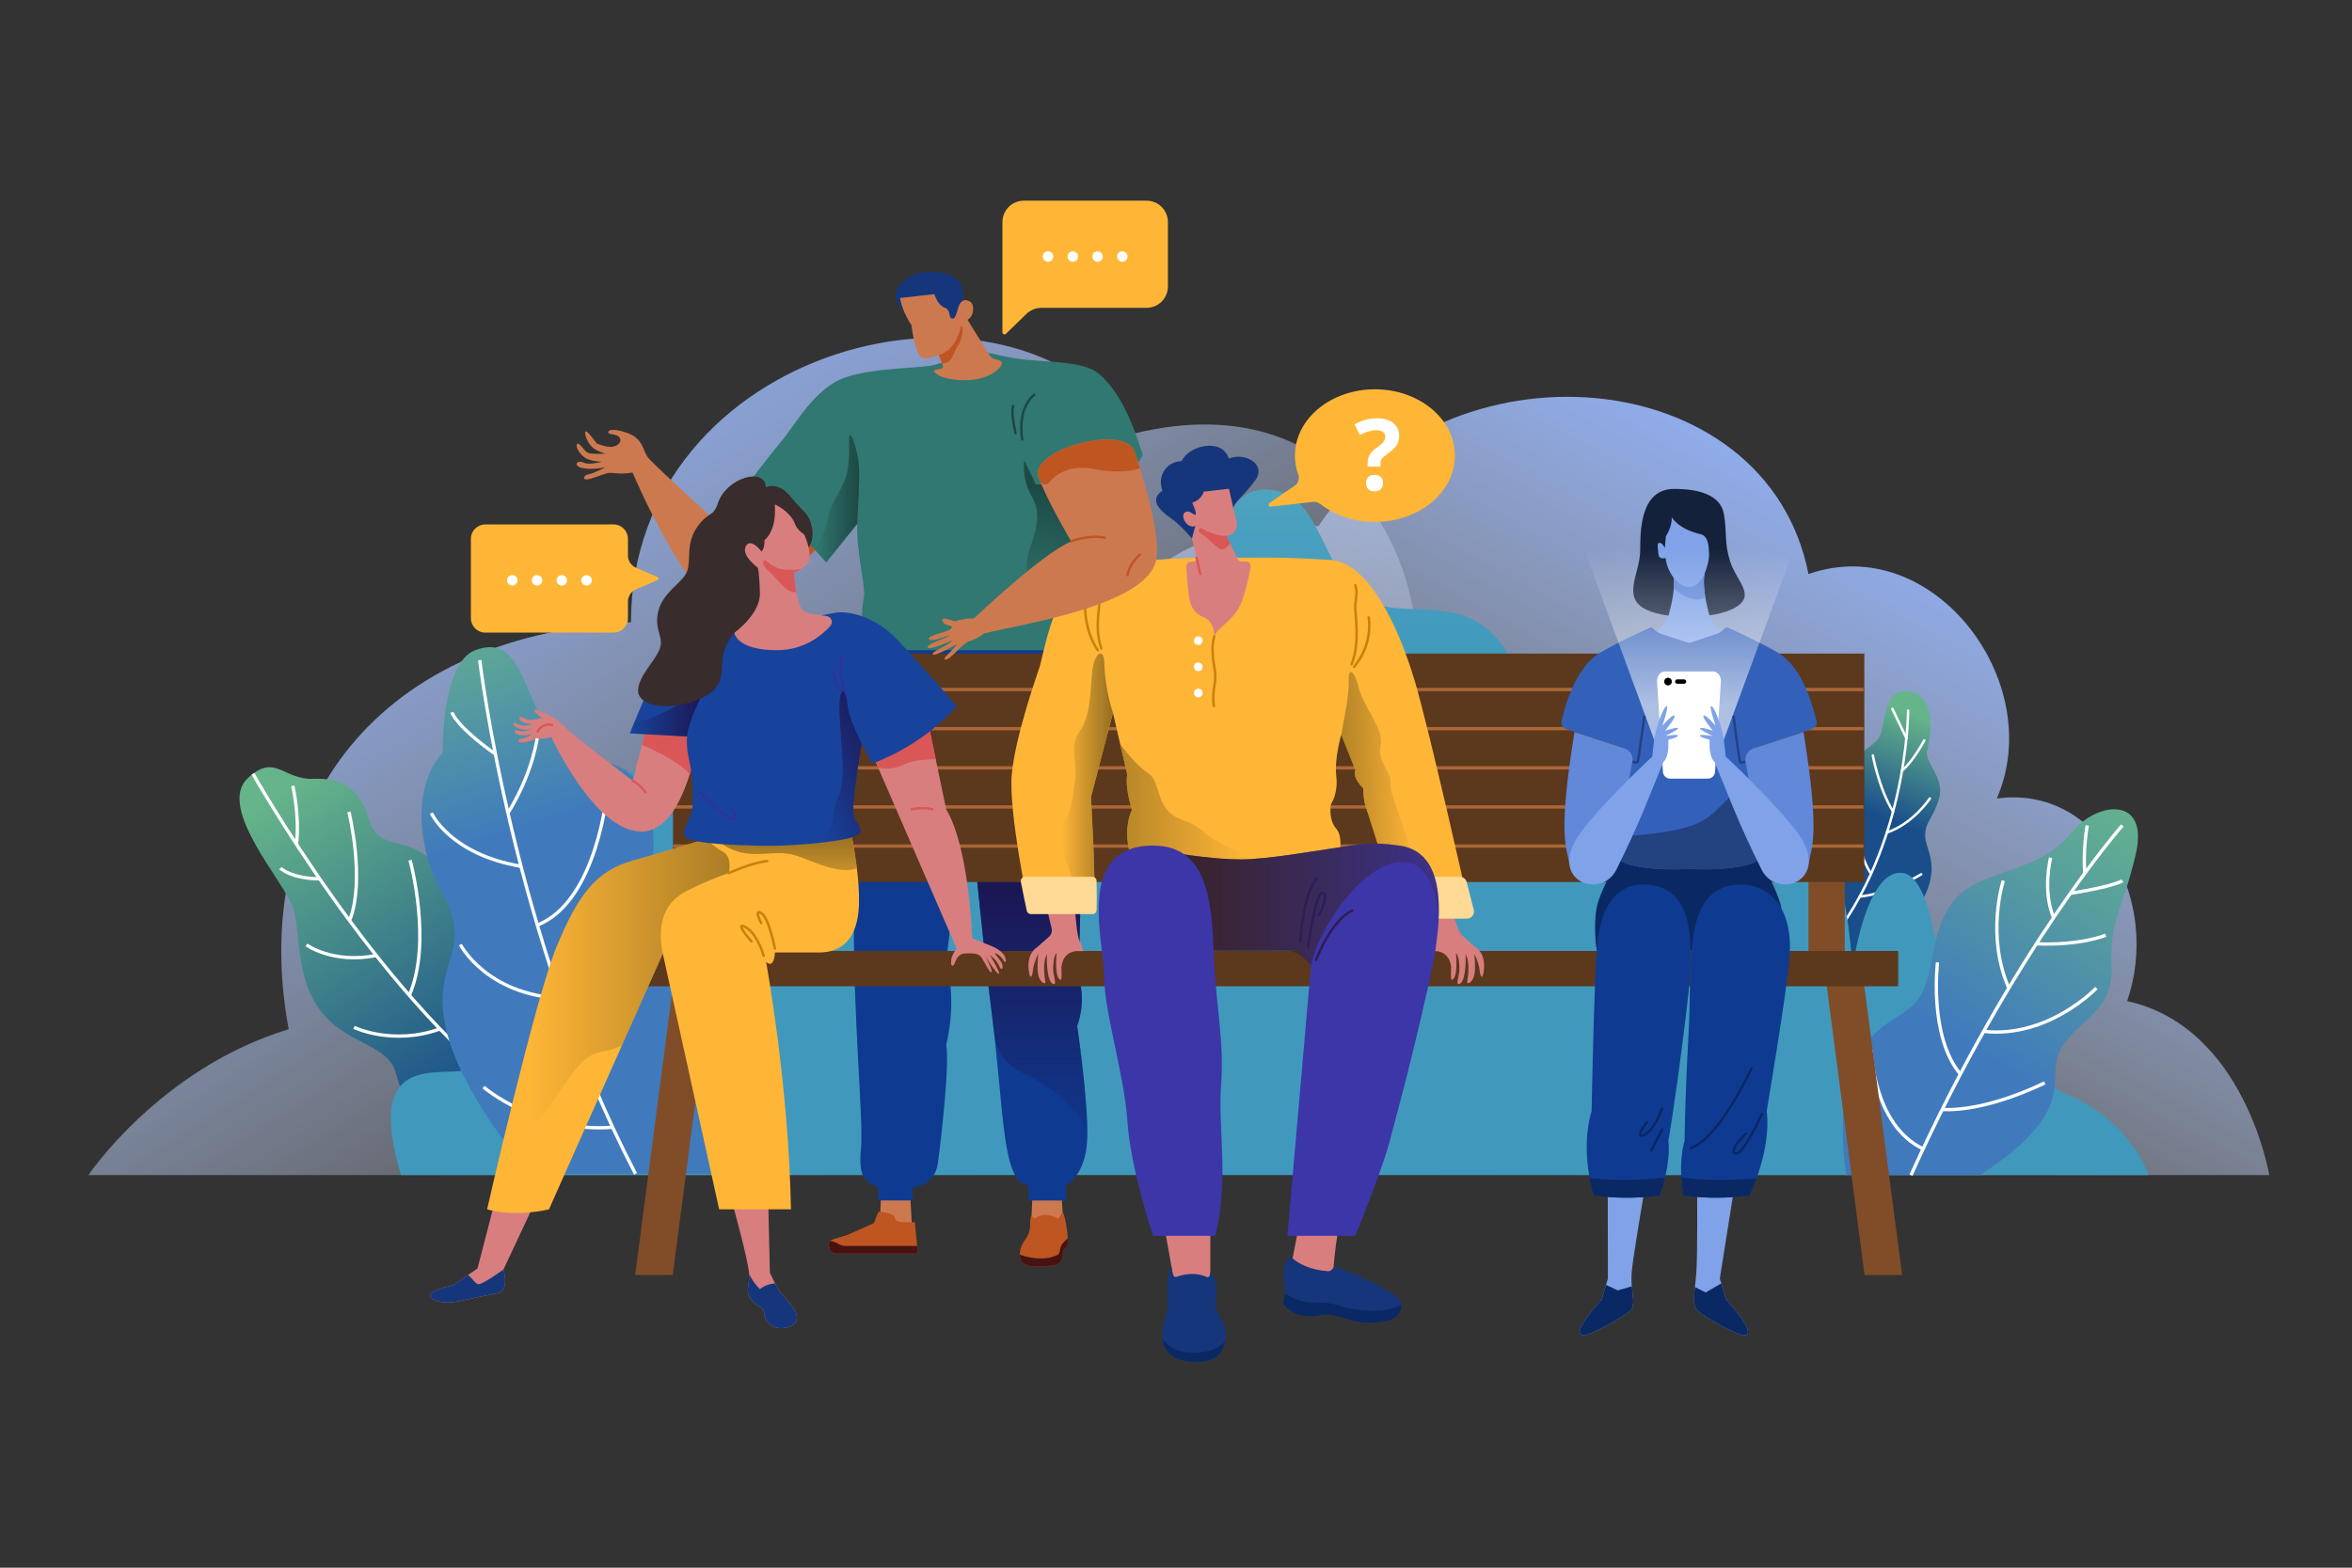 <?xml version="1.0" encoding="utf-8"?>
<!-- Generator: Adobe Illustrator 27.5.0, SVG Export Plug-In . SVG Version: 6.00 Build 0)  -->
<svg version="1.1" xmlns="http://www.w3.org/2000/svg" xmlns:xlink="http://www.w3.org/1999/xlink" x="0px" y="0px"
	 viewBox="0 0 750 500" style="enable-background:new 0 0 750 500;" xml:space="preserve">
<rect x="0" y="0" width="750" height="500" fill="#333333" stroke="none"/>
<g id="BACKGROUND">
</g>
<g id="OBJECTS">
	<linearGradient id="SVGID_1_" gradientUnits="userSpaceOnUse" x1="476.682" y1="392.074" x2="613.35" y2="142.072">
		<stop  offset="0" style="stop-color:#FFFFFF;stop-opacity:0"/>
		<stop  offset="0.634" style="stop-color:#B5CCFF;stop-opacity:0.634"/>
		<stop  offset="1" style="stop-color:#8FB2FF"/>
	</linearGradient>
	<path style="fill:url(#SVGID_1_);" d="M723.61,374.789c0,0-7.819-47.251-45.308-55.503c10.775-31.344-8.465-69.015-41.554-64.622
		c16.189-37.282-20.585-85.444-60.063-71.562c-13.34-68.06-115.791-76.534-156.253-15.282c-78.58-4.364-80.339,70.247-80.926,87.119
		c-35.771,7.241-72.129,67.516-66.852,119.85H723.61z"/>
	
		<linearGradient id="SVGID_00000127727206457223630110000011972381388069894056_" gradientUnits="userSpaceOnUse" x1="306.558" y1="385.66" x2="133.184" y2="110.253">
		<stop  offset="0" style="stop-color:#FFFFFF;stop-opacity:0"/>
		<stop  offset="0.087" style="stop-color:#F3F7FF;stop-opacity:0.087"/>
		<stop  offset="0.51" style="stop-color:#BDD2FF;stop-opacity:0.51"/>
		<stop  offset="0.828" style="stop-color:#9CBBFF;stop-opacity:0.828"/>
		<stop  offset="1" style="stop-color:#8FB2FF"/>
	</linearGradient>
	<path style="fill:url(#SVGID_00000127727206457223630110000011972381388069894056_);" d="M28.19,374.789h506.849
		c0,0,4.977-104.074-84.613-147.092c9.332-44.117-19.048-106.211-88.346-89.535c-40.44-59.727-160.871-27.375-160.871,60.269
		c-85.004,4.619-121.588,63.125-109.145,129.814C51.002,340.754,28.19,374.789,28.19,374.789z"/>
	<g>
		
			<linearGradient id="SVGID_00000026875427326448868120000010018933870287654297_" gradientUnits="userSpaceOnUse" x1="96.94" y1="245.874" x2="172.035" y2="387.529" gradientTransform="matrix(0.995 -0.099 0.099 0.995 -28.456 14.32)">
			<stop  offset="0" style="stop-color:#66B58A"/>
			<stop  offset="0.721" style="stop-color:#194E8A"/>
		</linearGradient>
		<path style="fill:url(#SVGID_00000026875427326448868120000010018933870287654297_);" d="M79.033,248.168
			c8.666-8.075,11.208,0.545,20.737,0.23c9.529-0.316,14.887,2.826,18.065,13.421c3.177,10.595,13.185,3.138,23.887,16.593
			s9.475,25.155,14.997,24.606c9.38-0.932,18.815,5.319,24.742,34.297l-40.894,27.168c0,0-10.139-6.002-14.301-22.134
			c-2.425-9.4-15.678-9.146-23.902-19.748c-8.224-10.602-6.453-24.854-8.841-32.849C91.134,281.755,68.824,257.681,79.033,248.168z"
			/>
		<path style="fill:none;stroke:#FFFFFF;stroke-width:1.057;stroke-miterlimit:10;" d="M80.665,246.789
			c0,0,39.451,70.063,83.005,102.344"/>
		<path style="fill:none;stroke:#FFFFFF;stroke-width:1.057;stroke-miterlimit:10;" d="M93.354,250.64
			c0,0,2.254,9.476,1.179,18.631"/>
		<path style="fill:none;stroke:#FFFFFF;stroke-width:1.057;stroke-miterlimit:10;" d="M89.41,276.881c0,0,3.289,3.323,12.53,3.412
			"/>
		<path style="fill:none;stroke:#FFFFFF;stroke-width:1.057;stroke-miterlimit:10;" d="M111.267,258.952
			c0,0,5.315,21.745,0.196,34.664"/>
		<path style="fill:none;stroke:#FFFFFF;stroke-width:1.057;stroke-miterlimit:10;" d="M97.723,301.372
			c0,0,8.387,6.105,22.267,3.381"/>
		<path style="fill:none;stroke:#FFFFFF;stroke-width:1.057;stroke-miterlimit:10;" d="M130.766,274.356
			c0,0,7.171,26.132-0.246,43.106"/>
		<path style="fill:none;stroke:#FFFFFF;stroke-width:1.057;stroke-miterlimit:10;" d="M112.869,327.664
			c0,0,12.31,5.952,27.421,0.509"/>
		<path style="fill:none;stroke:#FFFFFF;stroke-width:1.057;stroke-miterlimit:10;" d="M153.189,304.028
			c0,0,4.19,19.987-3.355,33.54"/>
	</g>
	<g>
		
			<linearGradient id="SVGID_00000066501901611880849660000003612965666150106799_" gradientUnits="userSpaceOnUse" x1="615.412" y1="229.547" x2="598.146" y2="274.297">
			<stop  offset="0" style="stop-color:#66B58A"/>
			<stop  offset="0.721" style="stop-color:#194E8A"/>
		</linearGradient>
		<path style="fill:url(#SVGID_00000066501901611880849660000003612965666150106799_);" d="M607.053,220.405
			c9.214,0.032,9.734,10.383,7.47,18.807c-1.077,4.008,5.796,8.708,3.785,15.477c-2.011,6.77-4.299,7.057-4.425,11.709
			c-0.126,4.652,6.211,10.526-2.717,23.709c-8.928,13.183-22.955,20.635-22.955,20.635l-16.857-12.844
			c0,0,2.583-15.352,7.063-23.898c4.48-8.546,8.054-7.313,10.749-13.798c2.694-6.486-2.264-13.437,2.05-17.884
			c4.314-4.447,7.6-4.842,8.676-8.837S601.496,220.385,607.053,220.405z"/>
		
			<path style="fill:none;stroke:#FFFFFF;stroke-width:0.793;stroke-linecap:round;stroke-linejoin:round;stroke-miterlimit:10;" d="
			M608.457,226.647c0,0,0.015,46.735-28.642,77.986"/>
		
			<line style="fill:none;stroke:#FFFFFF;stroke-width:0.793;stroke-linecap:round;stroke-linejoin:round;stroke-miterlimit:10;" x1="603.438" y1="226.072" x2="607.928" y2="235.484"/>
		
			<path style="fill:none;stroke:#FFFFFF;stroke-width:0.793;stroke-linecap:round;stroke-linejoin:round;stroke-miterlimit:10;" d="
			M613.609,236.135c0,0-3.595,6.815-7.088,9.596"/>
		
			<path style="fill:none;stroke:#FFFFFF;stroke-width:0.793;stroke-linecap:round;stroke-linejoin:round;stroke-miterlimit:10;" d="
			M597.208,240.946c0,0,1.905,10.555,6.452,17.901"/>
		
			<path style="fill:none;stroke:#FFFFFF;stroke-width:0.793;stroke-linecap:round;stroke-linejoin:round;stroke-miterlimit:10;" d="
			M615.397,254.664c0,0-5.342,8.064-13.695,10.85"/>
		
			<path style="fill:none;stroke:#FFFFFF;stroke-width:0.793;stroke-linecap:round;stroke-linejoin:round;stroke-miterlimit:10;" d="
			M591.215,259.51c0,0,0.733,12.048,5.42,19.189"/>
		
			<path style="fill:none;stroke:#FFFFFF;stroke-width:0.793;stroke-linecap:round;stroke-linejoin:round;stroke-miterlimit:10;" d="
			M612.625,278.848c0,0-9.949,6.135-19.592,7.106"/>
	</g>
	
		<linearGradient id="SVGID_00000105393878255447840840000014787575031950162605_" gradientUnits="userSpaceOnUse" x1="404.89" y1="60.128" x2="404.89" y2="305.37">
		<stop  offset="0" style="stop-color:#B7EBCF"/>
		<stop  offset="0.044" style="stop-color:#A3DDCC"/>
		<stop  offset="0.126" style="stop-color:#85C8C7"/>
		<stop  offset="0.216" style="stop-color:#6BB7C4"/>
		<stop  offset="0.316" style="stop-color:#58AAC1"/>
		<stop  offset="0.431" style="stop-color:#4AA0BF"/>
		<stop  offset="0.576" style="stop-color:#429BBD"/>
		<stop  offset="0.841" style="stop-color:#4099BD"/>
	</linearGradient>
	<path style="fill:url(#SVGID_00000105393878255447840840000014787575031950162605_);" d="M127.868,374.789h557.297
		c0,0-5.638-17.269-26.075-25.725c-20.437-8.457-12.685-37.969-24.665-40.126c-11.98-2.157-14.094,22.048-14.094,22.048
		s-1.409-50.544-13.39-52.526c-11.98-1.982-16.209,30.478-16.209,30.478s-2.014-37.32-12.509-47.555
		c-16.913-16.495-26.956-0.937-50.916-10.539c-23.96-9.602-33.122-19.504-46.511-42.389c-13.39-22.885-37.219-7.669-48.912-19.858
		c-11.693-12.189-11.688-31.643-27.899-32.487c-16.211-0.843-16.895,28.05-30.295,42.145c-13.4,14.094-46.08-10.606-67.795,10.201
		s-21.715,41.788-37.219,48.915c-15.504,7.128-9.161-39.384-24.665-42.203c-15.504-2.819-23.256,69.018-23.256,69.018
		s-3.524-39.343-16.209-39.382c-12.685-0.038-11.275,57.13-19.027,64.134c-7.752,7.004-16.209-10.966-26.075-4.095
		c-9.866,6.871,0,31.536-8.457,35.764C142.532,344.835,115.319,332.861,127.868,374.789z"/>
	<g>
		
			<linearGradient id="SVGID_00000179613628858541635440000006419830885586725530_" gradientUnits="userSpaceOnUse" x1="142.238" y1="191.143" x2="167.607" y2="270.952">
			<stop  offset="0" style="stop-color:#66B58A"/>
			<stop  offset="0.92" style="stop-color:#407ABD"/>
		</linearGradient>
		<path style="fill:url(#SVGID_00000179613628858541635440000006419830885586725530_);" d="M151.558,207.361
			c14.447-5.444,15.151,13.742,23.96,26.779c8.809,13.037,25.37,2.819,31.008,21.846c5.638,19.027-4.228,29.246,6.342,44.045
			c10.571,14.799,28.541,35.236,15.504,74.348h-59.196c0,0-25.473-28.285-27.836-51.444c-1.762-17.266,9.161-21.142,0-37.35
			c-9.161-16.208-9.202-35.941-0.196-45.454C141.143,240.13,140.597,211.491,151.558,207.361z"/>
		<path style="fill:none;stroke:#FFFFFF;stroke-width:1.057;stroke-miterlimit:10;" d="M152.967,210.532
			c0,0,10.571,88.795,49.683,163.847"/>
		<path style="fill:none;stroke:#FFFFFF;stroke-width:1.057;stroke-miterlimit:10;" d="M144.089,227.195
			c0,0,1.25,4.347,13.873,13.31"/>
		<path style="fill:none;stroke:#FFFFFF;stroke-width:1.057;stroke-miterlimit:10;" d="M171.757,231.69
			c0,0-0.421,12.482-9.782,27.638"/>
		<path style="fill:none;stroke:#FFFFFF;stroke-width:1.057;stroke-miterlimit:10;" d="M137.551,259.328
			c0,0,5.893,13.078,28.581,16.98"/>
		<path style="fill:none;stroke:#FFFFFF;stroke-width:1.057;stroke-miterlimit:10;" d="M193.665,252.11
			c0,0-3.069,35.324-22.324,42.944"/>
		<path style="fill:none;stroke:#FFFFFF;stroke-width:1.057;stroke-miterlimit:10;" d="M146.801,301.264
			c0,0,8.129,15.87,32.038,17.16"/>
		<path style="fill:none;stroke:#FFFFFF;stroke-width:1.057;stroke-miterlimit:10;" d="M205.469,296.331
			c0,0-2.342,33.391-17.82,45.501"/>
		<path style="fill:none;stroke:#FFFFFF;stroke-width:1.057;stroke-miterlimit:10;" d="M154.201,346.719
			c0,0,17.114,14.706,41.15,12.814"/>
	</g>
	<g>
		
			<linearGradient id="SVGID_00000031899081316429730240000008967594738589108650_" gradientUnits="userSpaceOnUse" x1="680.881" y1="252.715" x2="624.856" y2="341.51">
			<stop  offset="0" style="stop-color:#66B58A"/>
			<stop  offset="0.92" style="stop-color:#407ABD"/>
		</linearGradient>
		<path style="fill:url(#SVGID_00000031899081316429730240000008967594738589108650_);" d="M588.762,374.789
			c0,0-4.581-25.021,4.581-39.467c9.161-14.447,19.027-8.809,22.199-27.132c3.171-18.323,7.4-23.96,18.675-28.189
			c11.275-4.228,19.288-5.903,26.427-14.561c8.281-10.042,24.665-11.514,20.437,6.809c-4.228,18.323-8.457,21.142-7.752,35.941
			c0.705,14.799-10.923,16.913-16.209,26.427c-5.285,9.514,6.695,19.034-25.722,40.172H588.762z"/>
		<path style="fill:none;stroke:#FFFFFF;stroke-width:1.057;stroke-miterlimit:10;" d="M676.763,263.264
			c0,0-34.884,39.641-67.389,111.525"/>
		<path style="fill:none;stroke:#FFFFFF;stroke-width:1.057;stroke-miterlimit:10;" d="M665.576,263.264
			c0,0-1.393,7.635-0.785,15.269"/>
		<path style="fill:none;stroke:#FFFFFF;stroke-width:1.057;stroke-miterlimit:10;" d="M676.763,280.882
			c0,0-2.038,1.733-16.567,4.038"/>
		<path style="fill:none;stroke:#FFFFFF;stroke-width:1.057;stroke-miterlimit:10;" d="M653.904,273.57
			c0,0-2.714,10.566,0.955,19.091"/>
		<path style="fill:none;stroke:#FFFFFF;stroke-width:1.057;stroke-miterlimit:10;" d="M671.478,298.279
			c0,0-8.049,3.358-22.127,2.736"/>
		<path style="fill:none;stroke:#FFFFFF;stroke-width:1.057;stroke-miterlimit:10;" d="M638.797,280.882
			c0,0-5.625,17.414,1.768,34.253"/>
		<path style="fill:none;stroke:#FFFFFF;stroke-width:1.057;stroke-miterlimit:10;" d="M668.48,315.135
			c0,0-15.245,16.074-35.942,13.814"/>
		<path style="fill:none;stroke:#FFFFFF;stroke-width:1.057;stroke-miterlimit:10;" d="M617.831,306.956
			c0,0-2.866,23.5,7.288,35.622"/>
		<path style="fill:none;stroke:#FFFFFF;stroke-width:1.057;stroke-miterlimit:10;" d="M652.01,345.363
			c0,0-18.148,9.248-32.682,8.5"/>
		<path style="fill:none;stroke:#FFFFFF;stroke-width:1.057;stroke-miterlimit:10;" d="M596.69,334.969
			c0,0,0.504,23.783,16.549,31.448"/>
	</g>
	<g>
		<path style="fill:#FFB637;" d="M365.603,98.18h-33.501c-1.796,0-3.52,0.7-4.809,1.95l-6.532,6.339
			c-0.413,0.401-1.105,0.108-1.105-0.467V70.82c0-3.766,3.053-6.819,6.819-6.819h39.128c3.766,0,6.819,3.053,6.819,6.819v20.541
			C372.422,95.127,369.369,98.18,365.603,98.18z"/>
		<g>
			<path style="fill:#FFFFFF;" d="M335.872,81.822c0,0.924-0.749,1.674-1.674,1.674c-0.924,0-1.674-0.749-1.674-1.674
				c0-0.924,0.749-1.674,1.674-1.674C335.123,80.148,335.872,80.898,335.872,81.822z"/>
			<path style="fill:#FFFFFF;" d="M343.766,81.822c0,0.924-0.749,1.674-1.674,1.674c-0.924,0-1.674-0.749-1.674-1.674
				c0-0.924,0.749-1.674,1.674-1.674C343.017,80.148,343.766,80.898,343.766,81.822z"/>
			<path style="fill:#FFFFFF;" d="M351.66,81.822c0,0.924-0.749,1.674-1.674,1.674c-0.924,0-1.674-0.749-1.674-1.674
				c0-0.924,0.749-1.674,1.674-1.674C350.911,80.148,351.66,80.898,351.66,81.822z"/>
			<path style="fill:#FFFFFF;" d="M359.554,81.822c0,0.924-0.749,1.674-1.674,1.674c-0.924,0-1.674-0.749-1.674-1.674
				c0-0.924,0.749-1.674,1.674-1.674C358.805,80.148,359.554,80.898,359.554,81.822z"/>
		</g>
	</g>
	<g>
		<path style="fill:#FFB637;" d="M438.431,124.16c-14.087,0-25.507,9.471-25.507,21.154c0,2.074,0.361,4.078,1.033,5.972
			c0.475,1.34,0.055,2.831-1.119,3.634l-8.053,5.512c-0.552,0.378-0.23,1.243,0.435,1.168l13.464-1.537
			c0.841-0.096,1.671,0.171,2.34,0.69c4.557,3.539,10.67,5.715,17.406,5.715c14.087,0,25.507-9.471,25.507-21.154
			S452.518,124.16,438.431,124.16z"/>
		<g>
			<path style="fill:#FFFFFF;" d="M436.108,148.812v-1.142c0-0.988,0.211-1.847,0.633-2.577c0.422-0.73,1.193-1.507,2.315-2.33
				c1.08-0.772,1.793-1.399,2.137-1.883c0.345-0.484,0.517-1.024,0.517-1.62c0-0.669-0.247-1.178-0.741-1.528
				c-0.494-0.35-1.183-0.525-2.068-0.525c-1.543,0-3.302,0.504-5.278,1.512l-1.682-3.38c2.294-1.286,4.727-1.929,7.299-1.929
				c2.119,0,3.804,0.509,5.054,1.528c1.25,1.019,1.875,2.377,1.875,4.074c0,1.132-0.257,2.109-0.772,2.932
				c-0.514,0.823-1.492,1.749-2.932,2.778c-0.988,0.73-1.613,1.286-1.875,1.667c-0.262,0.381-0.394,0.88-0.394,1.497v0.926H436.108z
				 M435.614,154.09c0-0.864,0.232-1.518,0.694-1.96c0.463-0.442,1.137-0.664,2.022-0.664c0.854,0,1.515,0.226,1.983,0.679
				s0.702,1.101,0.702,1.945c0,0.813-0.237,1.453-0.71,1.921c-0.473,0.468-1.132,0.702-1.975,0.702
				c-0.864,0-1.533-0.229-2.006-0.687C435.851,155.568,435.614,154.923,435.614,154.09z"/>
		</g>
	</g>
	<g>
		<path style="fill:#CD794F;" d="M242.696,154.447l-12.242,13.866c0,0-21.942-20.055-23.746-22.299
			c-1.803-2.244-1.446-6.174-6.938-8.026c-2.016-0.68-5.247-1.446-5.788-0.297c-0.542,1.149,3.005,0.444,3.687,2.034
			s-1.031,2.647-2.7,2.806c-1.669,0.159-4.703-1.082-4.703-1.082s-2.713-3.871-3.423-3.855c-0.71,0.017,0.066,2.84,1.571,4.576
			c1.505,1.736,4.649,2.515,4.649,2.515s-4.335,0.288-5.564-0.241c-1.23-0.53-2.616-3.262-3.361-2.884
			c-0.745,0.378,0.101,2.479,1.942,4.075c1.84,1.597,5.852,1.623,5.852,1.623s-3.93,1.119-5.554,0.381s-2.53-0.247-2.527,0.376
			c0.003,0.623,1.005,1.365,3.696,1.499c2.692,0.134,5.541-0.468,5.541-0.468s-4.223,2.142-5.456,2.236s-1.997,1.544-0.738,1.624
			s4.747-1.455,6.741-1.982c1.543-0.408,3.915,0.576,8.072-0.221c0,0,14.537,34.568,27.35,43.178
			c10.093,6.782,35.259-23.412,35.259-23.412L242.696,154.447z"/>
		
			<path style="fill:none;stroke:#BF5521;stroke-width:0.765;stroke-linecap:round;stroke-linejoin:round;stroke-miterlimit:10;" d="
			M230.454,168.313c0,0,2.114,1.947,3.711,5.172"/>
		<path style="fill:#BF5521;" d="M264.315,170.468l-21.619-16.021l-3.369,3.816c1.74,1.037,4.223,2.871,5.878,5.631
			c2.445,4.077,5.594,12.408,11.379,14.999C261.131,174.283,264.315,170.468,264.315,170.468z"/>
		<path style="fill:#307871;" d="M298.465,116.243c4.486-1.322,9.383-2.823,13.202-3.404c3.82-0.581,4.217-0.062,9.881,1.079
			c10.047,2.025,23.316,0.584,28.895,5.314c8.677,7.356,12.641,22.017,13.963,25.918c0,0-3.964,8.526-13.874,11.037
			c-9.91,2.511-8.944,2.378-8.944,2.378l4.451,51.797h-69.239c0,0-3.295-10.345-1.321-19.82c0.661-3.171-2.51-14.799-2.114-23.52
			l-9.91,12.39c0,0-10.174-11.333-13.478-15.165c-3.303-3.832-10.967-10.571-10.967-10.571s5.55-7.4,10.174-12.949
			c4.625-5.55,10.703-17.045,20.349-20.349C279.179,117.075,293.663,117.658,298.465,116.243z"/>
		
			<linearGradient id="SVGID_00000160165635687656046720000007458679770956772009_" gradientUnits="userSpaceOnUse" x1="259.761" y1="159.1" x2="273.993" y2="159.1">
			<stop  offset="0" style="stop-color:#1E4A45;stop-opacity:0"/>
			<stop  offset="0.957" style="stop-color:#1E4A45"/>
		</linearGradient>
		<path style="fill:url(#SVGID_00000160165635687656046720000007458679770956772009_);" d="M263.455,179.412l9.91-12.39
			c0.264-5.946,0.705-13.17,0.617-17.134c-0.088-3.964-1.938-11.099-2.907-11.099c-0.969,0,0.705,8.985-1.85,14.711
			c-2.555,5.726-4.14,6.342-5.55,13.037c-0.691,3.281-2.375,6.409-3.914,8.751C261.875,177.652,263.455,179.412,263.455,179.412z"/>
		
			<path style="fill:none;stroke:#1D4743;stroke-width:0.765;stroke-linecap:round;stroke-linejoin:round;stroke-miterlimit:10;" d="
			M329.787,125.928c0,0-5.418,3.649-3.832,14.245"/>
		
			<path style="fill:none;stroke:#1D4743;stroke-width:0.765;stroke-linecap:round;stroke-linejoin:round;stroke-miterlimit:10;" d="
			M323.048,129.496c0,0-0.793,1.586,0.793,8.721"/>
		
			<linearGradient id="SVGID_00000134959387054929457080000006302235306858598036_" gradientUnits="userSpaceOnUse" x1="332.604" y1="196.272" x2="341.06" y2="156.102">
			<stop  offset="0" style="stop-color:#1E4A45;stop-opacity:0"/>
			<stop  offset="0.957" style="stop-color:#1E4A45"/>
		</linearGradient>
		<path style="fill:url(#SVGID_00000134959387054929457080000006302235306858598036_);" d="M346.039,210.362l-3.437-39.992
			l-9.697-15.904l-2.59,0.038l-3.7-7.699c0,0-0.925,5.814,2.246,11.232c3.171,5.417,1.85,10.307-0.396,16.737
			c-2.246,6.431-0.661,11.54,0.529,17.75c0.98,5.117,0.435,14.641,0.213,17.838H346.039z"/>
		<g>
			<path style="fill:#16367C;" d="M307.379,101.047c0,0-0.166-3.711-0.423-8.535c-0.257-4.824-6.875-6.123-11.885-5.752
				c-5.01,0.371-13.797,5.766-6.898,12.284l13.702,3.117L307.379,101.047z"/>
			<path style="fill:#CD794F;" d="M297.957,93.811c0,0,0.907,3.381,3.216,4.288c2.309,0.907,1.072,2.969,2.309,3.464
				c1.237,0.495,1.567-2.062,2.227-3.876c0.66-1.814,1.979-2.556,3.629-1.484c1.649,1.072,1.155,4.866-0.825,5.773l6.986,11.251
				c0.469,0.756,1.234,1.293,2.114,1.425c0.648,0.097,1.384,0.326,1.786,0.848c0.825,1.072-3.464,5.773-11.545,5.773
				s-10.556-2.721-9.896-3.134c0.382-0.238,1.342-0.422,2.084-0.534c0.493-0.074,0.791-0.583,0.612-1.048l-1.295-3.366
				c0,0-4.179,1.757-5.525,0.825c-2.144-1.484-3.216-10.391-3.216-10.391s-2.721-3.711-3.629-8.576L297.957,93.811z"/>
			<path style="fill:#BF5521;" d="M306.328,104.325c0,0-1.196,7.278-6.968,8.865l1.033,2.686c0,0,1.915,0.386,3.152-1.778
				c1.237-2.165,0.804-2.227,2.165-4.268C307.07,107.789,307.379,102.965,306.328,104.325z"/>
		</g>
		<g>
			<polygon style="fill:#CD794F;" points="290.279,381.392 290.807,391.522 280.501,391.522 280.941,381.392 			"/>
			<polygon style="fill:#CD794F;" points="338.555,381.392 339.083,391.522 328.777,391.522 329.217,381.392 			"/>
			<path style="fill:#BF5521;" d="M280.104,386.457c0,0,4.162,0.22,5.021,1.475c0.859,1.255-0.049,1.713,2.775,1.85s3.832,0,3.832,0
				l0.925,10.042c0,0-22.859,0-25.832,0c-1.599,0-2.261-1.185-2.532-2.28c-0.241-0.972,0.307-1.964,1.265-2.255l4.637-1.411
				l8.457-3.766L280.104,386.457z"/>
			<path style="fill:#471312;" d="M264.775,395.774c-0.442,0.453-0.646,1.114-0.483,1.772c0.271,1.095,0.934,2.28,2.532,2.28
				c2.973,0,25.832,0,25.832,0l-0.225-2.445h-22.878c-0.786,0-1.543-0.249-2.216-0.655
				C266.275,396.085,265.357,395.856,264.775,395.774z"/>
			<path style="fill:#BF5521;" d="M329.985,388.699c0,0,2.577-2.709,7.532,0l1.356-2.241c0,0,1.518,3.338,1.674,10.092
				c0.009,0.404-0.154,0.799-0.446,1.079c-0.319,0.305-0.736,0.743-1.017,1.179c-0.51,0.793,0.985,4.439-3.97,4.879
				c-3.4,0.302-6.428,0.692-8.674-0.629c-1.538-0.904-1.982-4.25,0.484-7.708c2.283-3.201,1.174-4.537,1.853-7.708L329.985,388.699z
				"/>
			<path style="fill:#471312;" d="M335.114,403.686c4.955-0.441,3.46-4.087,3.97-4.879c0.28-0.436,0.698-0.873,1.017-1.179
				c0.292-0.28,0.455-0.674,0.446-1.079c-0.012-0.538-0.036-1.046-0.064-1.541c-0.611,0.503-1.309,1.14-1.776,1.773
				c-0.991,1.344-0.492,2.992-1.52,3.479c-4.41,2.09-9.642,0.725-12.006-0.099c-0.005,1.381,0.491,2.444,1.259,2.896
				C328.686,404.379,331.714,403.988,335.114,403.686z"/>
			<path style="fill:#0E3B91;" d="M276.801,207.371c0,0-4.14,55.276-4.493,85.623c-0.352,30.347,3.083,64.259,2.246,73.201
				c-0.837,8.942,0.925,10.616,5.506,12.422v4.272h10.923v-4.272c0,0,7.047,0.044,8.104-7.708
				c1.057-7.752,3.832-32.417,2.621-37.702c0,0,3.678-13.037,0-26.075c0,0,5.836-50.123,6.188-64.878c0,0,4.581,51.136,8.457,81.791
				c3.876,30.655,3.092,53.322,11.588,53.969v4.875h12.02v-4.875c0,0,6.461-3.188,6.754-15.189
				c0.293-12.001-3.23-35.609-3.23-35.609s3.153-7.785,0.352-15.504c0,0,3.256-86.798-0.705-104.342L276.801,207.371z"/>
			
				<linearGradient id="SVGID_00000129893950057097715360000017822970941449501835_" gradientUnits="userSpaceOnUse" x1="328.777" y1="369.148" x2="328.777" y2="275.39">
				<stop  offset="0" style="stop-color:#1D134F;stop-opacity:0"/>
				<stop  offset="1" style="stop-color:#1D134F"/>
			</linearGradient>
			<path style="fill:url(#SVGID_00000129893950057097715360000017822970941449501835_);" d="M346.72,360.079
				c-0.2-12.517-3.235-32.862-3.235-32.862s3.153-7.785,0.352-15.504c0,0,0.657-17.52,1.022-38.407h-34.025
				c1.606,16.304,3.645,35.916,5.52,50.74c0.254,2.009,0.488,3.983,0.705,5.918c0.605,5.382,4.036,10.002,8.971,12.233
				C332.665,345.197,340.798,350.577,346.72,360.079z"/>
		</g>
	</g>
	<g>
		<path style="fill:#FFB637;" d="M209.692,184.041l-6.886-2.971c-1.558-0.672-2.567-2.207-2.567-3.903v-5.315
			c0-2.53-2.051-4.582-4.582-4.582H154.74c-2.531,0-4.582,2.051-4.582,4.582v25.326c0,2.53,2.051,4.582,4.582,4.582h40.917
			c2.53,0,4.582-2.051,4.582-4.582v-5.315c0-1.697,1.009-3.231,2.567-3.903l6.886-2.971
			C210.106,184.807,210.106,184.22,209.692,184.041z"/>
		<g>
			<circle style="fill:#FFFFFF;" cx="187.039" cy="185.09" r="1.674"/>
			<path style="fill:#FFFFFF;" d="M177.472,185.09c0,0.924,0.749,1.674,1.674,1.674c0.924,0,1.674-0.749,1.674-1.674
				c0-0.924-0.749-1.674-1.674-1.674C178.221,183.417,177.472,184.166,177.472,185.09z"/>
			<circle style="fill:#FFFFFF;" cx="171.251" cy="185.09" r="1.674"/>
			<circle style="fill:#FFFFFF;" cx="163.357" cy="185.09" r="1.674"/>
		</g>
	</g>
	<g>
		<g>
			<polygon style="fill:#804D28;" points="606.543,406.638 594.562,406.638 582.43,313.91 594.41,313.91 			"/>
			<polygon style="fill:#804D28;" points="202.542,406.638 214.522,406.638 226.654,313.91 214.674,313.91 			"/>
		</g>
		<g>
			<rect x="576.686" y="278.228" style="fill:#804D28;" width="11.564" height="27.27"/>
			<rect x="220.834" y="278.228" style="fill:#804D28;" width="11.564" height="27.27"/>
		</g>
		<rect x="203.796" y="303.301" style="fill:#5C381D;" width="401.492" height="11.273"/>
		<rect x="214.598" y="208.454" style="fill:#5C381D;" width="379.889" height="72.867"/>
		<g>
			
				<line style="fill:none;stroke:#AB6736;stroke-width:1.057;stroke-miterlimit:10;" x1="214.623" y1="219.923" x2="594.225" y2="219.923"/>
			
				<line style="fill:none;stroke:#AB6736;stroke-width:1.057;stroke-miterlimit:10;" x1="214.623" y1="232.405" x2="594.225" y2="232.405"/>
			
				<line style="fill:none;stroke:#AB6736;stroke-width:1.057;stroke-miterlimit:10;" x1="214.623" y1="244.887" x2="594.225" y2="244.887"/>
			
				<line style="fill:none;stroke:#AB6736;stroke-width:1.057;stroke-miterlimit:10;" x1="214.623" y1="257.369" x2="594.225" y2="257.369"/>
			
				<line style="fill:none;stroke:#AB6736;stroke-width:1.057;stroke-miterlimit:10;" x1="214.623" y1="269.851" x2="594.225" y2="269.851"/>
		</g>
	</g>
	<g>
		<path style="fill:#80A2E8;" d="M524.441,379.379c0,0-3.92,22.331-4.184,27.088c-0.264,4.757,1.321,9.25,0,11.099
			c-1.321,1.85-13.801,8.894-15.724,8.324c-3.568-1.057,6.21-11.364,6.21-11.364l1.982-6.739l-0.044-28.409H524.441z"/>
		<path style="fill:#80A2E8;" d="M541.165,379.379c0,0,0.219,21.061-0.281,27.088c-0.395,4.748-1.321,9.25,0,11.099
			c1.321,1.85,13.801,8.894,15.724,8.324c3.568-1.057-6.21-11.364-6.21-11.364l-1.982-6.739l4.51-28.409H541.165z"/>
		<path style="fill:#0A2863;" d="M567.433,287.281c-2.078-6.159-7.136-14.623-7.136-14.623l-20.979,2.128
			c-0.491,0.05-0.985,0.05-1.475,0l-20.979-2.128c0,0-5.058,8.464-7.136,14.623c-2.078,6.159-0.573,15.944-0.573,15.944h29.425
			h29.426C568.007,303.225,569.511,293.44,567.433,287.281z"/>
		<path style="fill:#14213B;" d="M533.866,155.939c7.796,0,14.799,1.85,15.856,8.06c1.057,6.21,0,8.721,1.982,15.063
			s8.324,10.703,1.718,14.667c-6.607,3.964-23.652,4.096-29.73,0c-6.078-4.096-0.661-11.231-0.661-18.367
			S523.427,155.939,533.866,155.939z"/>
		<path style="fill:#80A2E8;" d="M544.882,195.489c-1.321-5.065-2.16-9.866-0.992-14.711l-5.309,2.026l-5.308-2.026
			c1.168,4.845,0.329,9.646-0.992,14.711c-0.773,2.961-2.67,4.828-3.672,5.642c-0.394,0.32-0.476,0.88-0.234,1.326
			c1.892,3.483,5.422,4.697,10.206,4.697c4.784,0,8.315-1.214,10.206-4.697c0.242-0.446,0.16-1.006-0.234-1.326
			C547.552,200.318,545.654,198.451,544.882,195.489z"/>
		<path style="fill:#6188D9;" d="M543.768,190.39c-0.537-3.243-0.648-6.419,0.122-9.612l-5.309,2.026l-5.308-2.026
			c0.552,2.291,0.645,4.572,0.462,6.875C536.077,189.714,540.37,192.665,543.768,190.39z"/>
		<path style="fill:#80A2E8;" d="M533.073,164.924c0,0,1.845,3.734,9.249,5.462c2.643,0.617,2.643,4.581,2.643,6.783
			c0,2.202-1.674,9.514-5.946,10.042c-4.272,0.529-7.708-5.814-7.884-9.249c0,0-2.114,0.705-2.29-1.233s-0.617-3.612,0.352-3.612
			s1.674,1.674,1.674,1.674l0.352-3.788C531.224,171.002,533.25,168.007,533.073,164.924z"/>
		<path style="fill:#3361BA;" d="M559.987,238.391l17.92-5.947c0.993-0.329,1.562-1.365,1.326-2.385
			c-2.781-12.007-7.334-18.945-12.287-21.884c-5.197-3.083-15.856-8.104-16.395-8.104c-0.135,0-0.267,0.088-0.391,0.22
			c-0.774,0.829-1.677,1.527-2.754,1.883l-8.826,2.918l-8.825-2.918c-1.077-0.356-1.98-1.054-2.754-1.883
			c-0.123-0.132-0.256-0.22-0.391-0.22c-0.539,0-11.197,5.021-16.395,8.104c-4.953,2.938-9.506,9.877-12.287,21.884
			c-0.236,1.019,0.333,2.055,1.326,2.385l17.92,5.947c0,0,0,26.427,0,30.391c0,3.964-4.091,6.011,5.55,7.664
			c5.551,0.952,12.157,0.942,15.856,0.661c3.699,0.282,10.305,0.291,15.856-0.661c9.641-1.653,5.55-3.7,5.55-7.664
			C559.987,264.818,559.987,238.391,559.987,238.391z"/>
		
			<linearGradient id="SVGID_00000034778529649860469780000009816892248823202444_" gradientUnits="userSpaceOnUse" x1="538.581" y1="175.024" x2="538.581" y2="225.345">
			<stop  offset="0" style="stop-color:#FFFFFF;stop-opacity:0"/>
			<stop  offset="0.989" style="stop-color:#FFFFFF;stop-opacity:0.6"/>
		</linearGradient>
		<polygon style="fill:url(#SVGID_00000034778529649860469780000009816892248823202444_);" points="538.581,174.469 
			504.906,174.469 530.066,243.016 538.581,243.016 547.096,243.016 572.256,174.469 		"/>
		<g>
			<path style="fill:#FFFFFF;" d="M544.634,248.334h-12.106c-1.168,0-2.177-0.954-2.255-2.152l-1.868-28.662
				c-0.12-1.834,0.987-3.353,2.473-3.353h15.406c1.487,0,2.593,1.519,2.473,3.353l-1.867,28.662
				C546.812,247.379,545.803,248.334,544.634,248.334z"/>
			<g>
				<path d="M533.117,217.382c0,0.675-0.547,1.222-1.222,1.222s-1.222-0.547-1.222-1.222c0-0.675,0.547-1.222,1.222-1.222
					S533.117,216.706,533.117,217.382z"/>
				<path d="M536.996,218.086h-2.16c-0.389,0-0.705-0.316-0.705-0.705l0,0c0-0.389,0.315-0.705,0.705-0.705h2.16
					c0.389,0,0.705,0.316,0.705,0.705l0,0C537.7,217.771,537.385,218.086,536.996,218.086z"/>
			</g>
		</g>
		<path style="fill:none;stroke:#234280;stroke-width:0.793;stroke-miterlimit:10;" d="M520.526,242.931c0,0,1.448,0.51,1.712,0
			c0.264-0.51,2.114-14.649,2.114-14.649"/>
		<path style="fill:none;stroke:#234280;stroke-width:0.793;stroke-miterlimit:10;" d="M556.575,242.931c0,0-1.448,0.51-1.712,0
			c-0.264-0.51-2.114-14.649-2.114-14.649"/>
		<path style="fill:#234280;" d="M538.581,277.107c3.699,0.282,10.305,0.291,15.856-0.661c9.641-1.653,5.55-3.7,5.55-7.664
			c0-2.11,0-10.584,0-18.049c-7.271-1.148-9.948,7.078-17.312,11.178c-6.688,3.724-21.543,4.601-25.5,4.772c0,0.928,0,1.659,0,2.099
			c0,3.964-4.091,6.011,5.55,7.664C528.276,277.397,534.882,277.388,538.581,277.107z"/>
		<path style="fill:#0E3B91;" d="M523.736,282.082c19.38-0.02,16.032,24.313,13.213,47.04c-2.819,22.727-4.933,34.707-4.933,34.707
			s1.057,6.871-2.819,17.442c0,0-9.426,1.644-20.965,0c0,0-4.581-13.918-0.705-26.956c0,0,0.743-40.282,1.72-52.316
			C510.522,286.31,517.56,282.089,523.736,282.082z"/>
		<path style="fill:#0A2863;" d="M506.912,375.774c0.621,3.366,1.32,5.497,1.32,5.497c11.54,1.644,20.965,0,20.965,0
			c0.754-2.057,1.317-3.968,1.742-5.721C520.875,376.883,511.037,376.185,506.912,375.774z"/>
		<path style="fill:#0A2863;" d="M520.256,417.566c0.961-1.346,0.385-4.093,0.101-7.32l-4.462,1.308l-3.769-1.732l-1.384,4.705
			c0,0-9.778,10.306-6.21,11.364C506.456,426.46,518.935,419.416,520.256,417.566z"/>
		<path style="fill:#0E3B91;" d="M555.581,282.082c-19.376-0.02-15.848,24.313-17.109,47.04s-1.298,34.707-1.298,34.707
			s-2.291,6.871-0.313,17.442c0,0,9.13,1.644,20.965,0c0,0,7.079-13.918,5.544-26.956c0,0,6.186-36.41,7.235-48.456
			C572.248,287.015,561.756,282.089,555.581,282.082z"/>
		<path style="fill:#0A2863;" d="M548.869,409.332l-4.964,2.882l-3.434-1.717c-0.332,3.116-0.524,5.758,0.412,7.068
			c1.321,1.85,13.801,8.894,15.724,8.324c3.568-1.057-6.21-11.364-6.21-11.364L548.869,409.332z"/>
		<path style="fill:#6188D9;" d="M500.429,275.563c-0.721-5.284-3.892-8.014,1.638-42.105l15.939,5.234
			c1.782,0.585,2.858,2.395,2.521,4.24l-4.962,27.172L500.429,275.563z"/>
		<path style="fill:#6188D9;" d="M576.734,275.563c0.721-5.284,3.892-8.014-1.637-42.105l-15.939,5.234
			c-1.782,0.585-2.858,2.395-2.521,4.24l4.962,27.172L576.734,275.563z"/>
		<path style="fill:#80A2E8;" d="M530.429,243.016c2.026-1.784,1.542-7.069,1.542-7.069s3.039-0.727,3.117-1.321
			c0.078-0.595-4.108,0.132-4.108,0.132s4.36-2.048,4.096-2.511c-0.264-0.462-4.096,0.793-4.096,0.793s3.766-4.559,2.907-4.823
			c-0.859-0.264-3.832,3.303-3.832,3.303s2.378-6.673,1.321-6.276c-1.057,0.396-2.973,6.21-3.502,8.523
			c-0.528,2.312-0.991,7.532-0.991,7.532s-15.688,14.512-22.859,24.225c-11.187,15.151,6.431,21.846,11.452,11.75
			C523.242,261.657,525.695,254.335,530.429,243.016z"/>
		<path style="fill:#80A2E8;" d="M546.733,243.016c-2.026-1.784-1.542-7.069-1.542-7.069s-3.039-0.727-3.117-1.321
			c-0.078-0.595,4.108,0.132,4.108,0.132s-4.36-2.048-4.096-2.511c0.264-0.462,4.096,0.793,4.096,0.793s-3.766-4.559-2.907-4.823
			c0.859-0.264,3.832,3.303,3.832,3.303s-2.378-6.673-1.321-6.276c1.057,0.396,2.973,6.21,3.502,8.523
			c0.529,2.312,0.991,7.532,0.991,7.532s15.688,14.512,22.859,24.225c11.187,15.151-6.431,21.846-11.452,11.75
			C553.92,261.657,551.468,254.335,546.733,243.016z"/>
		
			<path style="fill:none;stroke:#0A2863;stroke-width:0.793;stroke-linecap:round;stroke-linejoin:round;stroke-miterlimit:10;" d="
			M530.034,353.611c0,0-2.907,7.532-5.946,8.457c-3.039,0.925,1.189-4.228,1.189-4.228"/>
		
			<line style="fill:none;stroke:#0A2863;stroke-width:0.793;stroke-linecap:round;stroke-linejoin:round;stroke-miterlimit:10;" x1="530.034" y1="360.218" x2="526.512" y2="366.957"/>
		
			<path style="fill:#0E3B91;stroke:#0A2863;stroke-width:0.793;stroke-linecap:round;stroke-linejoin:round;stroke-miterlimit:10;" d="
			M561.81,355.329c0,0-5.95,13.214-8.392,12.553c-2.443-0.661,3.239-6.264,3.239-6.264"/>
		
			<path style="fill:#0E3B91;stroke:#0A2863;stroke-width:0.793;stroke-linecap:round;stroke-linejoin:round;stroke-miterlimit:10;" d="
			M558.506,340.794c0,0-10.571,22.727-19.424,25.37"/>
		<path style="fill:#0A2863;" d="M560.133,375.774c-1.225,3.366-2.307,5.497-2.307,5.497c-11.835,1.644-20.965,0-20.965,0
			c-0.385-2.057-0.605-3.968-0.715-5.721C545.971,376.883,555.935,376.185,560.133,375.774z"/>
	</g>
	<g>
		<path style="fill:#D97E7E;" d="M413.792,393.02l-1.85,9.514c0,0,2.995,6.166,13.037,4.404c0,0,0.724-9.602,1.693-13.918H413.792z"
			/>
		<path style="fill:#16367C;" d="M410.248,401.98c0.345-0.817,1.414-1.054,2.097-0.488c1.647,1.365,5.15,3.53,11.136,3.948
			c0.609,0.043,1.035-0.273,1.324-0.649c0.477-0.621,1.334-0.804,2.063-0.515c4.957,1.961,20.193,8.283,20.045,11.824
			c-0.176,4.228-3.347,5.462-8.985,5.726c-5.638,0.264-8.104-1.321-12.597-2.29c-4.493-0.969-4.493,0.793-9.249,0.176
			c-3.291-0.427-5.402-2.203-6.39-3.257c-0.424-0.452-0.573-1.091-0.403-1.687l0.619-2.166
			C409.909,412.602,408.493,406.143,410.248,401.98z"/>
		<path style="fill:#0A2863;" d="M431.036,417.421c-4.162-0.661-5.351-2.114-11.43-1.982c-6.078,0.132-9.697-2.837-9.697-2.837
			l-0.619,2.166c-0.17,0.596-0.021,1.234,0.403,1.687c0.988,1.054,3.099,2.83,6.39,3.257c4.757,0.617,4.757-1.145,9.249-0.176
			c4.493,0.969,6.959,2.555,12.597,2.29c5.638-0.264,8.809-1.497,8.985-5.726C441.717,418.874,435.198,418.082,431.036,417.421z"/>
		<path style="fill:#D97E7E;" d="M463.177,291.276l1.622,4.555c0.438,1.23,1.183,2.327,2.165,3.188l3.678,3.224
			c0,0,3.47,1.824,2.413,7.99c-0.405,2.362-1.069,1.127-1.246-0.899c-0.176-2.026-1.674-5.197-1.674-5.197s0.528,4.933-0.088,7.135
			c-0.617,2.202-2.29,2.819-2.202,1.938c0.088-0.881,1.145-5.814-0.484-8.897c0,0,0.308,7.82-1.63,9.284s-0.352-2.589-0.352-4.35
			c0-1.762-0.088-4.14-1.145-5.374c0,0,0.705,6.166-0.617,8.104c-1.321,1.938-0.881-2.026-0.881-3.435
			c0-0.445-0.167-1.128-0.396-1.853c-0.63-2.001-2.51-3.344-4.607-3.344h-1.931c0,0,0.352-1.85,1.145-3.171
			c0.793-1.321-2.467-8.897-2.467-8.897H463.177z"/>
		<path style="fill:#D97E7E;" d="M334.191,291.276l1.148,4.797c0.24,1.005-0.095,2.06-0.872,2.741l-3.912,3.429
			c0,0-3.47,1.824-2.413,7.99c0.405,2.362,1.07,1.127,1.246-0.899c0.176-2.026,1.674-5.197,1.674-5.197s-0.529,4.933,0.088,7.135
			c0.617,2.202,2.29,2.819,2.202,1.938c-0.088-0.881-1.145-5.814,0.484-8.897c0,0-0.308,7.82,1.63,9.284
			c1.938,1.464,0.352-2.589,0.352-4.35c0-1.762,0.088-4.14,1.145-5.374c0,0-0.705,6.166,0.617,8.104
			c1.321,1.938,0.881-2.026,0.881-3.435c0-0.445,0.167-1.128,0.396-1.853c0.63-2.001,2.51-3.344,4.607-3.344h1.931
			c0,0-0.352-1.85-1.145-3.171c-0.793-1.321-1.363-8.897-1.363-8.897H334.191z"/>
		<path style="fill:#FFB637;" d="M386.208,177.848c0,0,7.62,0.075,12.861,0c5.241-0.075,12.377-0.075,25.062,0.718
			c12.685,0.793,22.199,22.595,26.955,38.451c4.757,15.856,17.97,74.921,17.97,74.921H446.33c0,0-9.382-30.655-10.571-33.827
			c-1.189-3.171-1.057-6.739-1.057-6.739s-3.435-2.907-2.51-5.814l-4.493-11.231c0,0-2.246,7.597-1.586,13.246
			c0.661,5.649-1.718,8.953-1.718,8.953s-0.925,4.757,1.718,7.796s0.529,10.042,0.529,10.042h-65.671c0,0-3.435-8.589,0-16.12
			c0,0-2.261-6.607-1.527-11.232l-4.551-19.688l-7.003,26.955c0,0,1.586,26.295,1.057,36.205h-20.745c0,0-6.739-31.712-5.55-43.737
			c1.189-12.024,7.664-30.457,8.853-34.058c1.189-3.601,4.449-24.698,14.094-29.587
			C355.245,178.213,380.757,177.848,386.208,177.848z"/>
		
			<linearGradient id="SVGID_00000036937230131541513140000007574294288789337233_" gradientUnits="userSpaceOnUse" x1="338.538" y1="245.588" x2="354.892" y2="245.588">
			<stop  offset="0" style="stop-color:#997122;stop-opacity:0"/>
			<stop  offset="0.961" style="stop-color:#997122"/>
		</linearGradient>
		<path style="fill:url(#SVGID_00000036937230131541513140000007574294288789337233_);" d="M348.286,214.066
			c-0.661,5.99-0.396,14.315-3.964,19.071c-3.568,4.757-0.661,10.307-1.586,16.12c-0.925,5.814-0.529,7.267-3.436,13.478
			c-2.907,6.21,3.436,19.027,3.436,19.027l6.3,0.959c-0.144-11.795-1.147-28.443-1.147-28.443l7.003-26.955
			c0,0-2.539-7.311-2.775-16.01C351.986,206.446,348.946,208.075,348.286,214.066z"/>
		<path style="fill:#FFD996;" d="M446.833,292.994h20.931c1.462,0,2.535-1.368,2.178-2.785c-0.515-2.045-1.29-5.114-2.244-8.863
			c-0.253-0.995-1.15-1.697-2.177-1.697h-21.734c-1.542,0-2.623,1.522-2.121,2.98c1.303,3.781,2.422,7.041,3.042,8.851
			C445.021,292.386,445.874,292.994,446.833,292.994z"/>
		<path style="fill:#FFD996;" d="M328.727,291.541h19.617c0.72,0,1.314-0.564,1.339-1.284c0.087-2.518,0.067-5.78-0.013-9.298
			c-0.017-0.727-0.612-1.31-1.339-1.31h-21.485c-0.841,0-1.473,0.771-1.314,1.597c0.816,4.243,1.536,7.626,1.889,9.248
			C327.555,291.109,328.098,291.541,328.727,291.541z"/>
		
			<linearGradient id="SVGID_00000101794807864884013140000017128716926324448693_" gradientUnits="userSpaceOnUse" x1="451.449" y1="250.268" x2="418.151" y2="250.972">
			<stop  offset="0" style="stop-color:#997122;stop-opacity:0"/>
			<stop  offset="0.961" style="stop-color:#997122"/>
		</linearGradient>
		<path style="fill:url(#SVGID_00000101794807864884013140000017128716926324448693_);" d="M432.191,245.558
			c-0.925,2.907,2.51,5.814,2.51,5.814s-0.132,3.568,1.057,6.739c0.883,2.353,6.275,19.838,8.999,28.701
			c2.739-0.485,5.239-1.791,6.065-4.785c2.114-7.664-8.06-28.673-7.4-31.977c0.661-3.303-4.493-7.4-3.171-12.288
			c1.321-4.889-5.417-12.288-6.871-18.103c-1.453-5.814-3.435-7.135-3.303-2.775c0.132,4.361-0.925,9.646-2.378,17.442
			L432.191,245.558z"/>
		
			<path style="fill:none;stroke:#C9810C;stroke-width:0.793;stroke-linecap:round;stroke-linejoin:round;stroke-miterlimit:10;" d="
			M351.193,185.568c0,0-1.321,1.85-0.661,4.36c0.661,2.511-1.85,9.778,0.661,16.913"/>
		
			<path style="fill:none;stroke:#C9810C;stroke-width:0.793;stroke-linecap:round;stroke-linejoin:round;stroke-miterlimit:10;" d="
			M346.039,194.289c0,0-0.038,7.135,4.011,13.081"/>
		
			<path style="fill:none;stroke:#C9810C;stroke-width:0.793;stroke-linecap:round;stroke-linejoin:round;stroke-miterlimit:10;" d="
			M432.191,186.626c0.661,2.511,0.264,3.039,0,6.078c-0.264,3.039,1.718,11.76-1.189,19.16"/>
		
			<path style="fill:none;stroke:#C9810C;stroke-width:0.793;stroke-linecap:round;stroke-linejoin:round;stroke-miterlimit:10;" d="
			M436.42,196.932c0,0,1.738,7.994-4.615,15.757"/>
		
			<linearGradient id="SVGID_00000026869602703073196490000011241974735064806079_" gradientUnits="userSpaceOnUse" x1="397.25" y1="255.861" x2="338.567" y2="255.861">
			<stop  offset="0" style="stop-color:#997122;stop-opacity:0"/>
			<stop  offset="0.961" style="stop-color:#997122"/>
		</linearGradient>
		<path style="fill:url(#SVGID_00000026869602703073196490000011241974735064806079_);" d="M366.124,246.615
			c-3.282-2.159-6.836-6.5-8.911-9.255l2.231,9.651c-0.734,4.625,1.527,11.232,1.527,11.232c-3.435,7.532,0,16.12,0,16.12h42.623
			c-8.151-1.721-15.059-5.171-20.124-9.365c-1.753-1.451-3.752-2.575-5.912-3.291C367.805,258.477,370.706,249.63,366.124,246.615z"
			/>
		<path style="fill:#3C36A8;" d="M377.636,272.513c0,0,9.841,1.586,18.148,1.586c8.307,0,23.454-2.73,30.594-3.744
			c7.484-1.063,10.221-1.985,19.82-0.661c11.496,1.586,16.253,13.742,9.58,43.34c-6.673,29.598-10.108,41.091-12.487,50.408
			c-2.378,9.317-11.099,30.723-11.099,30.723h-21.67l7.55-86.416c0,0-3.058-2.472-4.115-4.54h-36.321V272.513z"/>
		
			<linearGradient id="SVGID_00000071552528340261619490000005673426377070480820_" gradientUnits="userSpaceOnUse" x1="484.635" y1="288.394" x2="363.768" y2="288.394">
			<stop  offset="0" style="stop-color:#382018;stop-opacity:0"/>
			<stop  offset="1" style="stop-color:#382018"/>
		</linearGradient>
		<path style="fill:url(#SVGID_00000071552528340261619490000005673426377070480820_);" d="M446.198,269.694
			c-9.599-1.324-12.336-0.402-19.82,0.661c-7.139,1.013-22.287,3.744-30.594,3.744c-8.307,0-18.148-1.586-18.148-1.586v30.697
			h32.298c2.273,0,4.433,0.948,6.014,2.581c1.079,1.115,2.124,1.959,2.124,1.959c2.58-11.804,16.674-33.474,29.888-32.769
			c7.685,0.41,10.104,10.188,10.785,18.3C459.495,277.812,454.687,270.865,446.198,269.694z"/>
		
			<path style="fill:none;stroke:#2D1D59;stroke-width:0.793;stroke-linecap:round;stroke-linejoin:round;stroke-miterlimit:10;" d="
			M414.579,300.469c0,0,0.684-13.896,5.132-20.204"/>
		
			<path style="fill:none;stroke:#2D1D59;stroke-width:0.793;stroke-linecap:round;stroke-linejoin:round;stroke-miterlimit:10;" d="
			M419.711,306.114c0,0,4.447-12.165,11.46-15.747"/>
		
			<path style="fill:none;stroke:#2D1D59;stroke-width:0.793;stroke-linecap:round;stroke-linejoin:round;stroke-miterlimit:10;" d="
			M417.145,301.838c0,0,2.395-17.48,4.618-17.036c2.224,0.444-1.197,7.091-1.197,7.091"/>
		<polygon style="fill:#D97E7E;" points="385.944,392.051 385.944,408.832 374.448,408.832 371.409,392.051 		"/>
		<path style="fill:#16367C;" d="M375.109,407.255c0,0,5-2.105,9.602,0c1.233,0.564,1.233-1.55,1.233-1.55s1.674,1.586,1.938,5.109
			c0.264,3.524-0.969,5.021,0.352,7.664c1.321,2.643,4.044,5.956,1.938,11.011c-0.881,2.114-2.29,4.845-8.809,4.845
			c-6.519,0-10.13-2.731-10.659-6.959c-0.529-4.228,1.586-8.104,1.674-11.452c0.088-3.347-0.919-8.482,1.214-11.816
			C373.593,404.107,373.753,407.693,375.109,407.255z"/>
		<path style="fill:#0A2863;" d="M380.783,431.427c-5.697,0-8.619-2.279-10.115-4.47c0.012,0.139,0.019,0.278,0.037,0.418
			c0.529,4.228,4.14,6.959,10.659,6.959c6.519,0,7.928-2.731,8.809-4.845c0.24-0.575,0.41-1.125,0.534-1.657
			C388.8,429.715,385.72,431.427,380.783,431.427z"/>
		<path style="fill:#3C36A8;" d="M367.71,269.694c18.499,0,18.709,20.349,19.397,35.941c0.688,15.592,3.33,26.691,2.273,40.433
			s2.643,30.391-1.85,48.097h-19.82c0,0-7.135-21.033-8.192-36.415c-1.057-15.382-7.4-34.938-7.4-46.037
			C352.118,300.614,342.578,269.694,367.71,269.694z"/>
		<path style="fill:#D97E7E;" d="M393.3,162.137c0.44,2.202,1.729,4.9,0.749,6.871c-0.941,1.893-2.995,1.85-2.995,1.85l3.648,7.496
			c0.22,0.453,0.68,0.74,1.183,0.74h1.508c0.887,0,1.56,0.793,1.409,1.667c-0.5,2.902-1.688,8.918-3.476,12.56
			c-2.422,4.933-7.179,6.959-8.148,9.646c-0.024-3.891-1.806-5.374-3.127-5.99c-1.321-0.617-4.184-1.674-4.889-6.563
			c-0.497-3.448-0.775-7.576-0.896-9.709c-0.045-0.792,0.566-1.465,1.358-1.503l0.944-0.046c0.665-0.032,1.136-0.661,0.98-1.308
			l-1.461-6.065c0,0-3.435-5.902-3.964-7.355c-0.529-1.453-4.361-5.902,1.762-10.174c6.122-4.272,15.68-6.078,16.869-2.378
			C395.942,155.574,393.3,162.137,393.3,162.137z"/>
		
			<line style="fill:none;stroke:#D95757;stroke-width:0.765;stroke-linecap:round;stroke-linejoin:round;stroke-miterlimit:10;" x1="381.548" y1="177.848" x2="382.773" y2="183.102"/>
		<path style="fill:#D95757;" d="M391.053,170.857c-1.839,0.341-5.572-1.013-7.322-2.037c-1.751-1.024-1.883,0.859-0.529,1.553
			s3.634,3.237,5.649,4.592c1.239,0.833,2.564-0.495,3.402-1.642L391.053,170.857z"/>
		
			<path style="fill:none;stroke:#C9810C;stroke-width:0.793;stroke-linecap:round;stroke-linejoin:round;stroke-miterlimit:10;" d="
			M387.177,202.966c-0.617,2.555-0.567,3.524-0.416,6.387c0.151,2.863,1.164,5.506,0.636,8.324s-0.67,5.638-0.291,7.488"/>
		<circle style="fill:#FFFFFF;" cx="382.101" cy="204.343" r="1.376"/>
		<circle style="fill:#FFFFFF;" cx="382.101" cy="212.689" r="1.376"/>
		<circle style="fill:#FFFFFF;" cx="382.101" cy="221.036" r="1.376"/>
		<path style="fill:#16367C;" d="M383.83,156.807c0,0-0.536,2.583-3.664,3.508c0,0,1.594,3.495,1.065,3.847
			c-0.529,0.352-1.894-1.674-3.303-0.793c-1.409,0.881-0.176,3.612,1.277,4.272c1.453,0.661,1.982,0,1.982,0l-1.101,4.14
			c0,0-3.479-4.272-6.739-6.519c-3.259-2.246-7.157-5.792-2.665-8.765c-1.85-4.889,1.52-9.382,6.144-9.426
			c1.938-4.801,12.861-7.752,15.019-0.793c5.153-2.202,12.068,1.806,8.501,6.783c-3.568,4.977-6.739,7.003-7.047,9.073l-1.409-6.254
			L383.83,156.807z"/>
	</g>
	<g>
		<path style="fill:#D97E7E;" d="M233.328,382.89c0,0,5.433,19.644,5.565,23.476c0.132,3.832-1.453,5.55,0.661,8.192
			c2.114,2.643,3.832,1.85,4.096,4.228c0.264,2.378,1.85,4.36,4.36,4.757c2.511,0.396,6.342-0.661,6.078-3.568
			c-0.264-2.907-4.36-6.607-5.285-7.796c-0.925-1.189-3.303-6.21-3.303-6.21l-0.544-23.08H233.328z"/>
		<path style="fill:#D97E7E;" d="M157.884,382.868l-5.618,21.7l-7.727,5.322c0,0-7.392,1.62-7.385,3.206
			c0.007,1.586,4.066,3.056,9.17,1.935c5.104-1.121,9.88-2.064,12.321-2.564c3.96-0.811,1.902-7.585,1.902-7.585l9.943-21.188
			L157.884,382.868z"/>
		<path style="fill:#FFB637;" d="M271.075,264.321c0,0,3.171,13.566,2.819,24.313c-0.352,10.747-5.462,15.151-12.685,15.151
			c-7.223,0-14.094,0-14.094,0s-0.176,5.462-2.819,2.995c0,0,7.223,39.464,7.928,78.928H229.32l-17.97-81.571l-36.293,81.571
			c0,0-10.395,2.643-19.732,0c0,0,15.328-67.301,22.199-83.861c6.871-16.561,12.685-24.137,24.137-27.308
			c11.452-3.171,24.665-7.4,24.665-7.4l0.352-2.819H271.075z"/>
		
			<linearGradient id="SVGID_00000096043732537974142250000009050535284172441023_" gradientUnits="userSpaceOnUse" x1="168.393" y1="313.737" x2="249.344" y2="313.737">
			<stop  offset="0" style="stop-color:#997122;stop-opacity:0"/>
			<stop  offset="0.961" style="stop-color:#997122"/>
		</linearGradient>
		<path style="fill:url(#SVGID_00000096043732537974142250000009050535284172441023_);" d="M218.926,284.185
			c8.192-4.14,13.478-5.726,13.478-5.726s1.321-5.153-1.982-6.871c-1.575-0.819-3.627-2.507-5.347-4.051
			c-3.553,1.123-14.069,4.414-23.414,7.002c-11.452,3.171-17.266,10.747-24.137,27.308c-3.97,9.569-10.764,36.08-15.793,56.758l0,0
			c0,0,4.737,4.42,11.08-2.847c6.342-7.267,11.231-19.027,18.631-20.217c2.483-0.399,4.825-1.187,6.85-2.055l13.058-29.349
			C209.808,296.297,210.733,288.325,218.926,284.185z"/>
		
			<path style="fill:none;stroke:#C9810C;stroke-width:0.793;stroke-linecap:round;stroke-linejoin:round;stroke-miterlimit:10;" d="
			M232.403,278.459c0,0,7.223-3.303,12.245-3.832"/>
		
			<linearGradient id="SVGID_00000064328449312377666990000017320585672075234198_" gradientUnits="userSpaceOnUse" x1="249.908" y1="291.276" x2="249.908" y2="265.872">
			<stop  offset="0" style="stop-color:#997122;stop-opacity:0"/>
			<stop  offset="0.961" style="stop-color:#997122"/>
		</linearGradient>
		<path style="fill:url(#SVGID_00000064328449312377666990000017320585672075234198_);" d="M273.244,276.925
			c-0.842-6.922-2.169-12.604-2.169-12.604h-44.397l-0.105,0.84l1.735,2.376c0,0,3.656,4.051,10.218,4.712
			c6.563,0.661,10.13-1.321,16.605,1.057C259.831,275.033,267.916,278.981,273.244,276.925z"/>
		
			<path style="fill:none;stroke:#C9810C;stroke-width:0.793;stroke-linecap:round;stroke-linejoin:round;stroke-miterlimit:10;" d="
			M243.503,304.842c0,0-1.938-7.135-5.814-9.161c-3.876-2.026,1.938,4.581,1.938,4.581"/>
		
			<path style="fill:none;stroke:#C9810C;stroke-width:0.793;stroke-linecap:round;stroke-linejoin:round;stroke-miterlimit:10;" d="
			M247.114,302.552c0,0-2.026-10.13-4.404-11.364c-2.378-1.233,0,3.171,0,3.171"/>
		<path style="fill:#D97E7E;" d="M277.77,239.656l27.308,62.937c0,0-1.652,1.765-1.784,3.879c-0.132,2.114,0.727,1.718,1.123,0.793
			c0.396-0.925,0.991-3.171,3.501-3.171c2.511,0,4.096-0.264,5.219,1.52c1.123,1.784,2.379,4.625,3.039,4.493
			c0.661-0.132-2.08-5.326-2.08-5.326s3.732,6.053,4.393,5.789c0.661-0.264-2.907-6.078-2.907-6.078s2.277,1.718,2.989,3.501
			c0.711,1.784,1.504,1.09,0.975-0.595c-0.241-0.767-2.444-3.435-2.444-3.435s1.619,0.33,2.742,2.114
			c1.08,1.715,1.09,0.165,0.562-1.024c-0.529-1.189-2.048-2.213-2.973-2.742c-0.925-0.529-5.506-2.202-7.422-3.061
			c0,0-0.903-28.849-8.302-41.138l-5.944-28.541L277.77,239.656z"/>
		<path style="fill:#D95757;" d="M279.976,244.74c1.502,0.438,4.528,0.881,8.289-0.9c3.753-1.776,7.421-1.486,10.107-1.749
			l-2.608-12.522l-17.995,10.086L279.976,244.74z"/>
		
			<path style="fill:none;stroke:#D95757;stroke-width:0.765;stroke-linecap:round;stroke-linejoin:round;stroke-miterlimit:10;" d="
			M290.742,258.124c0,0,3.763-0.855,6.5,0"/>
		<path style="fill:#D97E7E;" d="M206.241,231.684l-4.493,17.31c0,0-18.763-14.138-21.802-17.31
			c-3.039-3.171-5.946-4.074-8.325-5.076s-0.793,1.244,1.454,2.301c0,0-1.189,0.396-3.436,0.661
			c-2.246,0.264-3.568-1.586-3.964-0.661c-0.396,0.925,2.07,2.246,4.184,1.982c0,0-1.718,0.837-3.48,0.484
			c-1.762-0.352-1.938-1.101-2.378-0.837c-0.44,0.264-0.398,0.973,1.012,1.633c1.41,0.661,3.525,0.701,4.714,0.393
			c0,0-2.334,0.925-3.788,0.617c-1.454-0.308-1.718-0.484-1.806,0.088c-0.088,0.573,0.881,1.101,2.202,1.233
			c1.321,0.132,3.215-0.264,3.215-0.264s-1.762,1.233-2.995,1.321c-1.233,0.088-1.497,0.881-0.969,1.189
			c0.529,0.308,4.175-0.349,5.364-1.318c0,0,1.991,0.526,4.854-0.355c0,0,13.786,30.127,28.673,30.127
			c9.69,0,14.206-13.479,16.737-22.463c2.432-8.634,1.806-10.204,1.806-10.204L206.241,231.684z"/>
		
			<path style="fill:none;stroke:#D95757;stroke-width:0.765;stroke-linecap:round;stroke-linejoin:round;stroke-miterlimit:10;" d="
			M201.748,248.993c0,0,1.784,0.793,4.096,3.7"/>
		
			<path style="fill:none;stroke:#D95757;stroke-width:0.765;stroke-linecap:round;stroke-linejoin:round;stroke-miterlimit:10;" d="
			M171.445,233.313c0,0,1.321-2.863,4.581-2.07"/>
		<path style="fill:#D95757;" d="M223.022,232.535l-16.781-0.852l-1.536,5.916c3.131,1.295,11.378,4.986,15.246,9.362
			c0.471-1.467,0.89-2.894,1.264-4.223C223.648,234.104,223.022,232.535,223.022,232.535z"/>
		<path style="fill:#18439C;" d="M255.35,197.461c0,0,6.783-1.189,10.748-1.982c3.964-0.793,12.685,0.793,19.952,8.457
			s19.027,21.29,19.027,21.29s-9.249,11.612-26.956,18.351l-3.339-6.337c0,0-3.539,20.087-2.5,23.118
			c1.039,3.03,4.782,5.285-1.164,6.871c-5.946,1.586-20.217,2.775-29.334,2.51c-9.117-0.264-19.556-0.661-22.595-2.378
			c-3.039-1.718,1.373-5.811,1.586-9.646c0.793-14.271-2.114-14.667-1.718-22.837l-18.235-0.947c0,0,6.871-17.257,11.496-25.476
			c4.625-8.219,11.187-11.786,21.846-10.861C244.824,198.518,248.795,198.642,255.35,197.461z"/>
		
			<linearGradient id="SVGID_00000054980836009896121570000009806749439516559771_" gradientUnits="userSpaceOnUse" x1="200.823" y1="226.607" x2="225.863" y2="226.607">
			<stop  offset="0" style="stop-color:#1D134F;stop-opacity:0"/>
			<stop  offset="1" style="stop-color:#1D134F"/>
		</linearGradient>
		<path style="fill:url(#SVGID_00000054980836009896121570000009806749439516559771_);" d="M202.302,230.297
			c-0.913,2.213-1.478,3.633-1.478,3.633l18.235,0.947c0.463-5.043,5.351-14.755,6.805-16.539
			C225.863,218.338,211.508,229.367,202.302,230.297z"/>
		
			<linearGradient id="SVGID_00000114068204686687186940000015352639831185898654_" gradientUnits="userSpaceOnUse" x1="254.455" y1="251.248" x2="286.035" y2="236.316">
			<stop  offset="0" style="stop-color:#1D134F;stop-opacity:0"/>
			<stop  offset="1" style="stop-color:#1D134F"/>
		</linearGradient>
		<path style="fill:url(#SVGID_00000114068204686687186940000015352639831185898654_);" d="M256.918,269.234
			c5.723-0.461,11.097-1.178,14.201-2.006c5.946-1.586,2.203-3.841,1.164-6.871c-1.039-3.031,2.5-23.118,2.5-23.118
			c-2.299-4.631-4.551-9.832-4.765-14.232c-0.176-3.612-2.819-4.933-2.29,5.55c0.529,10.483,2.202,20.349-0.529,25.722
			C264.469,259.65,267.926,266.484,256.918,269.234z"/>
		
			<path style="fill:none;stroke:#362CA1;stroke-width:0.528;stroke-linecap:round;stroke-linejoin:round;stroke-miterlimit:10;" d="
			M223.022,252.693c0,0,9.865,9.778,11.143,8.589c1.278-1.189-1.365-3.7-1.365-3.7"/>
		
			<path style="fill:none;stroke:#362CA1;stroke-width:0.528;stroke-linecap:round;stroke-linejoin:round;stroke-miterlimit:10;" d="
			M268.344,209.485c0,0-1.245,5.478,1.558,12.583"/>
		
			<path style="fill:none;stroke:#362CA1;stroke-width:0.528;stroke-linecap:round;stroke-linejoin:round;stroke-miterlimit:10;" d="
			M265.85,213.449c0,0-0.568,2.881,2.218,6.924"/>
		<path style="fill:#16367C;" d="M248.804,412.18c-0.386-0.497-1.026-1.663-1.64-2.852c-2.735,0.083-4.85,1.794-4.85,1.794
			c-2.246-2.114-3.42-4.757-3.42-4.757c0.132,3.832-1.453,5.55,0.661,8.192c2.114,2.643,3.832,1.85,4.096,4.228
			c0.264,2.378,1.85,4.36,4.361,4.757c2.51,0.396,6.342-0.661,6.078-3.568C253.825,417.069,249.729,413.369,248.804,412.18z"/>
		<path style="fill:#16367C;" d="M149.269,406.631l-4.731,3.258c0,0-7.392,1.62-7.385,3.206c0.007,1.586,4.066,3.056,9.171,1.935
			c5.104-1.121,9.88-2.064,12.321-2.564c3.96-0.811,1.902-7.585,1.902-7.585s-6.544,4.788-7.953,4.7
			C151.584,409.518,150.572,407.694,149.269,406.631z"/>
		<path style="fill:#382C2C;" d="M244.21,155.426c0,0,3.844-2.082,7.977,3.063c4.133,5.145,5.713,5.029,6.644,9.418
			c0.931,4.389-0.397,8.235-5.946,9.909c-5.55,1.674-6.255,26.779-18.719,24.005c0,0-3.15,3.436-3.711,8.06
			c-0.561,4.625,1.024,10.307-9.15,13.742c-10.174,3.436-18.103,0.925-17.838-3.568c0.264-4.493,4.889-8.588,6.739-12.685
			c1.85-4.096-1.85-6.343-0.264-12.553s8.06-9.117,9.249-12.817c1.189-3.7-0.572-8.751,3.259-14.093
			c3.524-4.913,4.921-2.762,6.519-7.533C231.649,152.371,243.992,148.803,244.21,155.426z"/>
		<path style="fill:#D97E7E;" d="M247.07,160.859c0,0,4.997,2.206,6.475,6.342c0.661,1.85,2.907,3.292,2.907,3.292
			s3.854,8.051,0,10.318c-2.246,1.321-3.303,1.982-3.303,1.982s0.43,6.276,1.914,10.298c0.533,1.445,1.832,2.466,3.358,2.676
			l5.178,0.713c1.531,0.211,2.201,2.047,1.162,3.192c-2.806,3.093-8.428,7.698-17.029,7.698c-12.949,0-13.566-5.55-13.566-5.55
			s8.281-5.946,8.149-12.553c-0.132-6.607-0.661-8.192-0.661-8.192s-5.417-3.964-3.832-6.871c1.586-2.907,5.021,1.697,5.021,1.697
			s1.057-0.929,0.925-3.625C243.767,172.276,247.731,169.624,247.07,160.859z"/>
		<path style="fill:#D95757;" d="M253.945,188.823c-0.594-3.123-0.796-6.03-0.796-6.03s0.719-0.449,2.202-1.33l0,0
			c0,0-4.844,0.934-7.883-0.52c-3.039-1.453-3.105-2.577-3.7-2.246c-0.595,0.33-0.661,1.85,1.454,3.502
			C247.11,183.675,250.897,189.681,253.945,188.823z"/>
	</g>
	<g>
		<path style="fill:#CD794F;" d="M331.079,151.853c-1.112-3.39,3.773-7.602,11.613-9.98c7.84-2.378,17.53-2.819,19.204,2.378
			s8.589,26.075,6.755,34.443c-3.22,14.698-43.621,20.437-54.853,23.344c0,0-2.114,1.762-4.493,2.378
			c-2.378,0.617-6.078,5.99-7.752,5.946c-1.674-0.044,1.938-2.334,3.612-4.977c0,0-7.135,4.184-7.752,3.325s5.109-2.797,6.254-4.471
			c0,0-7.047,3.259-7.84,2.29c-0.793-0.969,6.078-2.995,7.311-4.052c0,0-6.695,2.599-6.959,1.343
			c-0.264-1.255,5.814-2.136,6.959-3.193c1.145-1.057-0.264-0.925-1.498-1.431c-1.233-0.506-1.586-2.092-0.44-1.916
			c1.145,0.176,3.259,0.881,3.259,0.881s3.612-1.145,6.078-0.881c0,0,21.8-20.8,31.049-24.588
			C341.588,172.693,333.266,158.521,331.079,151.853z"/>
		
			<path style="fill:none;stroke:#BF5521;stroke-width:0.765;stroke-linecap:round;stroke-linejoin:round;stroke-miterlimit:10;" d="
			M341.588,172.693c3.218-1.399,8.327-1.842,10.617-1.18"/>
		
			<path style="fill:none;stroke:#BF5521;stroke-width:0.765;stroke-linecap:round;stroke-linejoin:round;stroke-miterlimit:10;" d="
			M363.481,176.844c0,0-3.259,2.762-3.964,6.622"/>
		<path style="fill:#BF5521;" d="M361.896,144.251c-1.674-5.197-11.364-4.757-19.204-2.378c-7.84,2.378-12.725,6.591-11.613,9.98
			c0.159,0.484,0.35,1.008,0.568,1.563c0.491,1.249,2.155,1.472,2.981,0.414c2.993-3.83,8.281-5.438,14.406-4.206
			c4.847,0.975,10.6,1.098,14.478-0.29C362.829,147.126,362.246,145.34,361.896,144.251z"/>
	</g>
</g>
</svg>
